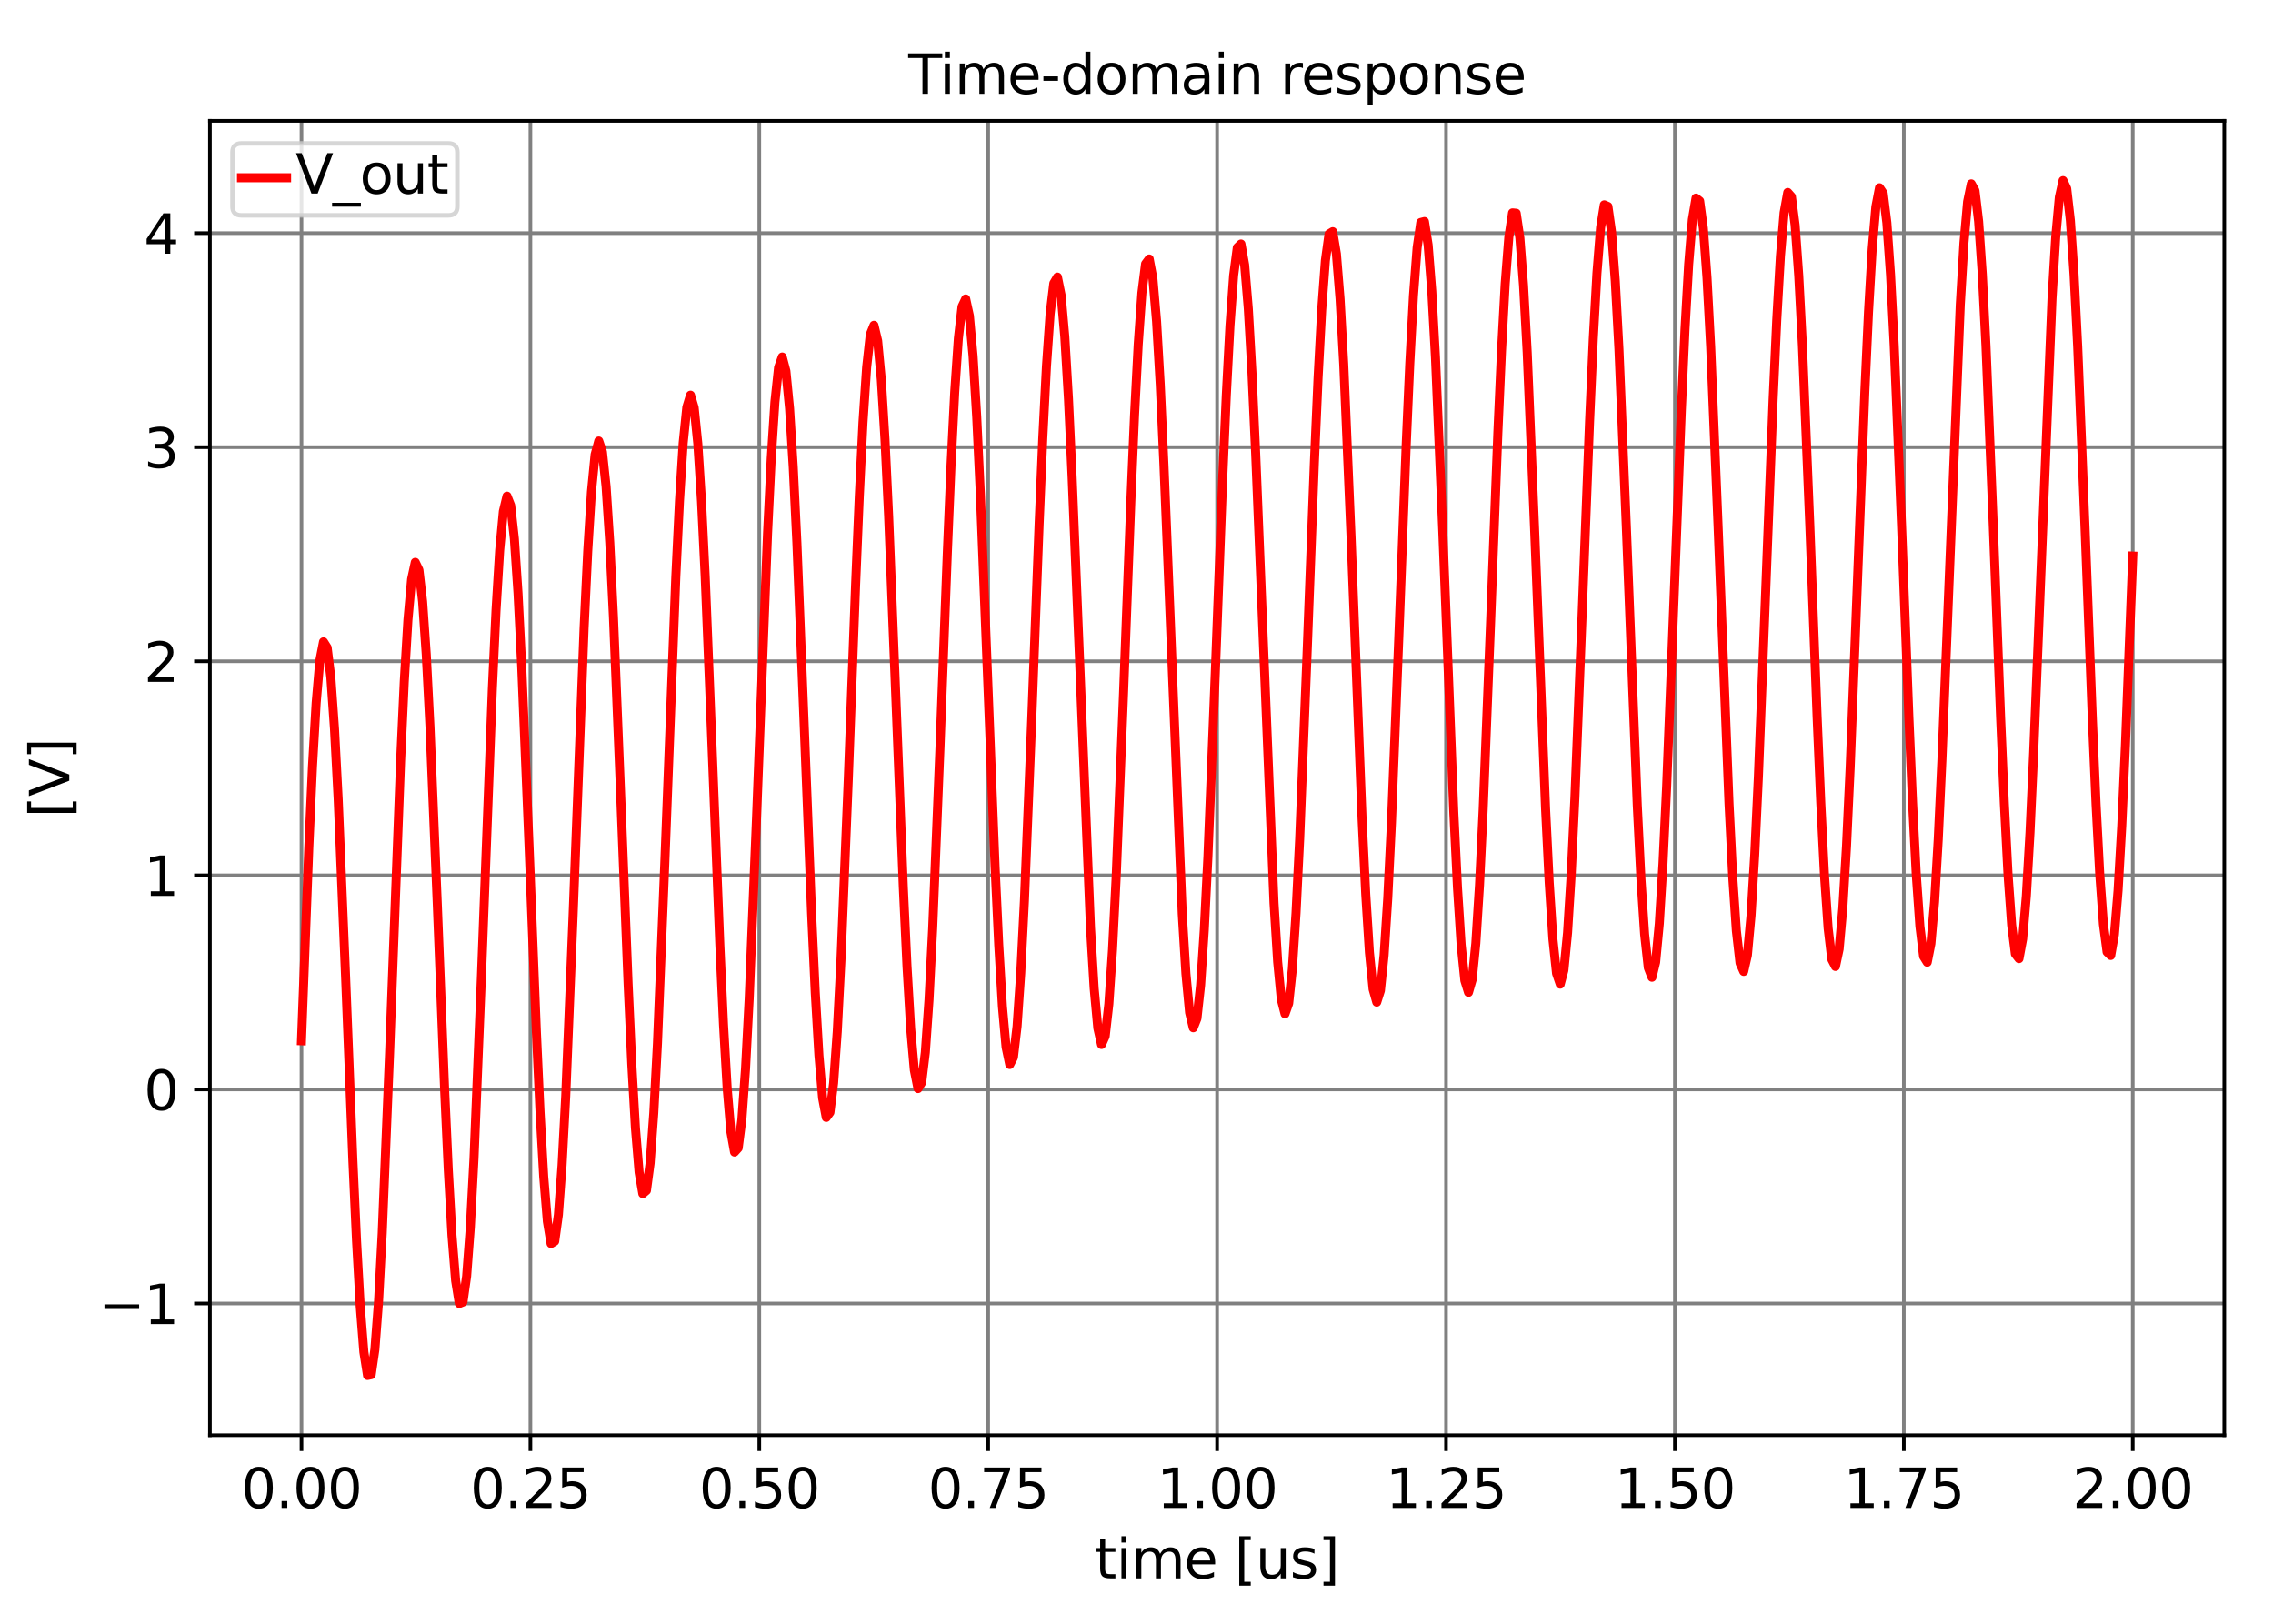 <?xml version="1.0" encoding="utf-8" standalone="no"?>
<!DOCTYPE svg PUBLIC "-//W3C//DTD SVG 1.1//EN"
  "http://www.w3.org/Graphics/SVG/1.1/DTD/svg11.dtd">
<svg xmlns:xlink="http://www.w3.org/1999/xlink" width="504pt" height="360pt" viewBox="0 0 504 360" xmlns="http://www.w3.org/2000/svg" version="1.1">
 <defs>
  <style type="text/css">*{stroke-linejoin: round; stroke-linecap: butt}</style>
 </defs>
 <g id="figure_1">
  <g id="patch_1">
   <path d="M 0 360 
L 504 360 
L 504 0 
L 0 0 
z
" style="fill: #ffffff"/>
  </g>
  <g id="axes_1">
   <g id="patch_2">
    <path d="M 46.55 318.2 
L 493.2 318.2 
L 493.2 26.8 
L 46.55 26.8 
z
" style="fill: #ffffff"/>
   </g>
   <g id="matplotlib.axis_1">
    <g id="xtick_1">
     <g id="line2d_1">
      <path d="M 66.852 318.2 
L 66.852 26.8 
" clip-path="url(#p2ac2c39aa3)" style="fill: none; stroke: #808080; stroke-width: 0.8; stroke-linecap: square"/>
     </g>
     <g id="line2d_2">
      <defs>
       <path id="m888bac7bcc" d="M 0 0 
L 0 3.5 
" style="stroke: #000000; stroke-width: 0.8"/>
      </defs>
      <g>
       <use xlink:href="#m888bac7bcc" x="66.852" y="318.2" style="stroke: #000000; stroke-width: 0.8"/>
      </g>
     </g>
     <g id="text_1">
      <!-- 0.00 -->
      <g transform="translate(53.493 334.318) scale(0.12 -0.12)">
       <defs>
        <path id="DejaVuSans-30" d="M 2034 4250 
Q 1547 4250 1301 3770 
Q 1056 3291 1056 2328 
Q 1056 1369 1301 889 
Q 1547 409 2034 409 
Q 2525 409 2770 889 
Q 3016 1369 3016 2328 
Q 3016 3291 2770 3770 
Q 2525 4250 2034 4250 
z
M 2034 4750 
Q 2819 4750 3233 4129 
Q 3647 3509 3647 2328 
Q 3647 1150 3233 529 
Q 2819 -91 2034 -91 
Q 1250 -91 836 529 
Q 422 1150 422 2328 
Q 422 3509 836 4129 
Q 1250 4750 2034 4750 
z
" transform="scale(0.016)"/>
        <path id="DejaVuSans-2e" d="M 684 794 
L 1344 794 
L 1344 0 
L 684 0 
L 684 794 
z
" transform="scale(0.016)"/>
       </defs>
       <use xlink:href="#DejaVuSans-30"/>
       <use xlink:href="#DejaVuSans-2e" x="63.623"/>
       <use xlink:href="#DejaVuSans-30" x="95.41"/>
       <use xlink:href="#DejaVuSans-30" x="159.033"/>
      </g>
     </g>
    </g>
    <g id="xtick_2">
     <g id="line2d_3">
      <path d="M 117.608 318.2 
L 117.608 26.8 
" clip-path="url(#p2ac2c39aa3)" style="fill: none; stroke: #808080; stroke-width: 0.8; stroke-linecap: square"/>
     </g>
     <g id="line2d_4">
      <g>
       <use xlink:href="#m888bac7bcc" x="117.608" y="318.2" style="stroke: #000000; stroke-width: 0.8"/>
      </g>
     </g>
     <g id="text_2">
      <!-- 0.25 -->
      <g transform="translate(104.249 334.318) scale(0.12 -0.12)">
       <defs>
        <path id="DejaVuSans-32" d="M 1228 531 
L 3431 531 
L 3431 0 
L 469 0 
L 469 531 
Q 828 903 1448 1529 
Q 2069 2156 2228 2338 
Q 2531 2678 2651 2914 
Q 2772 3150 2772 3378 
Q 2772 3750 2511 3984 
Q 2250 4219 1831 4219 
Q 1534 4219 1204 4116 
Q 875 4013 500 3803 
L 500 4441 
Q 881 4594 1212 4672 
Q 1544 4750 1819 4750 
Q 2544 4750 2975 4387 
Q 3406 4025 3406 3419 
Q 3406 3131 3298 2873 
Q 3191 2616 2906 2266 
Q 2828 2175 2409 1742 
Q 1991 1309 1228 531 
z
" transform="scale(0.016)"/>
        <path id="DejaVuSans-35" d="M 691 4666 
L 3169 4666 
L 3169 4134 
L 1269 4134 
L 1269 2991 
Q 1406 3038 1543 3061 
Q 1681 3084 1819 3084 
Q 2600 3084 3056 2656 
Q 3513 2228 3513 1497 
Q 3513 744 3044 326 
Q 2575 -91 1722 -91 
Q 1428 -91 1123 -41 
Q 819 9 494 109 
L 494 744 
Q 775 591 1075 516 
Q 1375 441 1709 441 
Q 2250 441 2565 725 
Q 2881 1009 2881 1497 
Q 2881 1984 2565 2268 
Q 2250 2553 1709 2553 
Q 1456 2553 1204 2497 
Q 953 2441 691 2322 
L 691 4666 
z
" transform="scale(0.016)"/>
       </defs>
       <use xlink:href="#DejaVuSans-30"/>
       <use xlink:href="#DejaVuSans-2e" x="63.623"/>
       <use xlink:href="#DejaVuSans-32" x="95.41"/>
       <use xlink:href="#DejaVuSans-35" x="159.033"/>
      </g>
     </g>
    </g>
    <g id="xtick_3">
     <g id="line2d_5">
      <path d="M 168.364 318.2 
L 168.364 26.8 
" clip-path="url(#p2ac2c39aa3)" style="fill: none; stroke: #808080; stroke-width: 0.8; stroke-linecap: square"/>
     </g>
     <g id="line2d_6">
      <g>
       <use xlink:href="#m888bac7bcc" x="168.364" y="318.2" style="stroke: #000000; stroke-width: 0.8"/>
      </g>
     </g>
     <g id="text_3">
      <!-- 0.50 -->
      <g transform="translate(155.004 334.318) scale(0.12 -0.12)">
       <use xlink:href="#DejaVuSans-30"/>
       <use xlink:href="#DejaVuSans-2e" x="63.623"/>
       <use xlink:href="#DejaVuSans-35" x="95.41"/>
       <use xlink:href="#DejaVuSans-30" x="159.033"/>
      </g>
     </g>
    </g>
    <g id="xtick_4">
     <g id="line2d_7">
      <path d="M 219.119 318.2 
L 219.119 26.8 
" clip-path="url(#p2ac2c39aa3)" style="fill: none; stroke: #808080; stroke-width: 0.8; stroke-linecap: square"/>
     </g>
     <g id="line2d_8">
      <g>
       <use xlink:href="#m888bac7bcc" x="219.119" y="318.2" style="stroke: #000000; stroke-width: 0.8"/>
      </g>
     </g>
     <g id="text_4">
      <!-- 0.75 -->
      <g transform="translate(205.76 334.318) scale(0.12 -0.12)">
       <defs>
        <path id="DejaVuSans-37" d="M 525 4666 
L 3525 4666 
L 3525 4397 
L 1831 0 
L 1172 0 
L 2766 4134 
L 525 4134 
L 525 4666 
z
" transform="scale(0.016)"/>
       </defs>
       <use xlink:href="#DejaVuSans-30"/>
       <use xlink:href="#DejaVuSans-2e" x="63.623"/>
       <use xlink:href="#DejaVuSans-37" x="95.41"/>
       <use xlink:href="#DejaVuSans-35" x="159.033"/>
      </g>
     </g>
    </g>
    <g id="xtick_5">
     <g id="line2d_9">
      <path d="M 269.875 318.2 
L 269.875 26.8 
" clip-path="url(#p2ac2c39aa3)" style="fill: none; stroke: #808080; stroke-width: 0.8; stroke-linecap: square"/>
     </g>
     <g id="line2d_10">
      <g>
       <use xlink:href="#m888bac7bcc" x="269.875" y="318.2" style="stroke: #000000; stroke-width: 0.8"/>
      </g>
     </g>
     <g id="text_5">
      <!-- 1.00 -->
      <g transform="translate(256.516 334.318) scale(0.12 -0.12)">
       <defs>
        <path id="DejaVuSans-31" d="M 794 531 
L 1825 531 
L 1825 4091 
L 703 3866 
L 703 4441 
L 1819 4666 
L 2450 4666 
L 2450 531 
L 3481 531 
L 3481 0 
L 794 0 
L 794 531 
z
" transform="scale(0.016)"/>
       </defs>
       <use xlink:href="#DejaVuSans-31"/>
       <use xlink:href="#DejaVuSans-2e" x="63.623"/>
       <use xlink:href="#DejaVuSans-30" x="95.41"/>
       <use xlink:href="#DejaVuSans-30" x="159.033"/>
      </g>
     </g>
    </g>
    <g id="xtick_6">
     <g id="line2d_11">
      <path d="M 320.631 318.2 
L 320.631 26.8 
" clip-path="url(#p2ac2c39aa3)" style="fill: none; stroke: #808080; stroke-width: 0.8; stroke-linecap: square"/>
     </g>
     <g id="line2d_12">
      <g>
       <use xlink:href="#m888bac7bcc" x="320.631" y="318.2" style="stroke: #000000; stroke-width: 0.8"/>
      </g>
     </g>
     <g id="text_6">
      <!-- 1.25 -->
      <g transform="translate(307.271 334.318) scale(0.12 -0.12)">
       <use xlink:href="#DejaVuSans-31"/>
       <use xlink:href="#DejaVuSans-2e" x="63.623"/>
       <use xlink:href="#DejaVuSans-32" x="95.41"/>
       <use xlink:href="#DejaVuSans-35" x="159.033"/>
      </g>
     </g>
    </g>
    <g id="xtick_7">
     <g id="line2d_13">
      <path d="M 371.386 318.2 
L 371.386 26.8 
" clip-path="url(#p2ac2c39aa3)" style="fill: none; stroke: #808080; stroke-width: 0.8; stroke-linecap: square"/>
     </g>
     <g id="line2d_14">
      <g>
       <use xlink:href="#m888bac7bcc" x="371.386" y="318.2" style="stroke: #000000; stroke-width: 0.8"/>
      </g>
     </g>
     <g id="text_7">
      <!-- 1.50 -->
      <g transform="translate(358.027 334.318) scale(0.12 -0.12)">
       <use xlink:href="#DejaVuSans-31"/>
       <use xlink:href="#DejaVuSans-2e" x="63.623"/>
       <use xlink:href="#DejaVuSans-35" x="95.41"/>
       <use xlink:href="#DejaVuSans-30" x="159.033"/>
      </g>
     </g>
    </g>
    <g id="xtick_8">
     <g id="line2d_15">
      <path d="M 422.142 318.2 
L 422.142 26.8 
" clip-path="url(#p2ac2c39aa3)" style="fill: none; stroke: #808080; stroke-width: 0.8; stroke-linecap: square"/>
     </g>
     <g id="line2d_16">
      <g>
       <use xlink:href="#m888bac7bcc" x="422.142" y="318.2" style="stroke: #000000; stroke-width: 0.8"/>
      </g>
     </g>
     <g id="text_8">
      <!-- 1.75 -->
      <g transform="translate(408.783 334.318) scale(0.12 -0.12)">
       <use xlink:href="#DejaVuSans-31"/>
       <use xlink:href="#DejaVuSans-2e" x="63.623"/>
       <use xlink:href="#DejaVuSans-37" x="95.41"/>
       <use xlink:href="#DejaVuSans-35" x="159.033"/>
      </g>
     </g>
    </g>
    <g id="xtick_9">
     <g id="line2d_17">
      <path d="M 472.898 318.2 
L 472.898 26.8 
" clip-path="url(#p2ac2c39aa3)" style="fill: none; stroke: #808080; stroke-width: 0.8; stroke-linecap: square"/>
     </g>
     <g id="line2d_18">
      <g>
       <use xlink:href="#m888bac7bcc" x="472.898" y="318.2" style="stroke: #000000; stroke-width: 0.8"/>
      </g>
     </g>
     <g id="text_9">
      <!-- 2.00 -->
      <g transform="translate(459.538 334.318) scale(0.12 -0.12)">
       <use xlink:href="#DejaVuSans-32"/>
       <use xlink:href="#DejaVuSans-2e" x="63.623"/>
       <use xlink:href="#DejaVuSans-30" x="95.41"/>
       <use xlink:href="#DejaVuSans-30" x="159.033"/>
      </g>
     </g>
    </g>
    <g id="text_10">
     <!-- time [us] -->
     <g transform="translate(242.803 349.932) scale(0.12 -0.12)">
      <defs>
       <path id="DejaVuSans-74" d="M 1172 4494 
L 1172 3500 
L 2356 3500 
L 2356 3053 
L 1172 3053 
L 1172 1153 
Q 1172 725 1289 603 
Q 1406 481 1766 481 
L 2356 481 
L 2356 0 
L 1766 0 
Q 1100 0 847 248 
Q 594 497 594 1153 
L 594 3053 
L 172 3053 
L 172 3500 
L 594 3500 
L 594 4494 
L 1172 4494 
z
" transform="scale(0.016)"/>
       <path id="DejaVuSans-69" d="M 603 3500 
L 1178 3500 
L 1178 0 
L 603 0 
L 603 3500 
z
M 603 4863 
L 1178 4863 
L 1178 4134 
L 603 4134 
L 603 4863 
z
" transform="scale(0.016)"/>
       <path id="DejaVuSans-6d" d="M 3328 2828 
Q 3544 3216 3844 3400 
Q 4144 3584 4550 3584 
Q 5097 3584 5394 3201 
Q 5691 2819 5691 2113 
L 5691 0 
L 5113 0 
L 5113 2094 
Q 5113 2597 4934 2840 
Q 4756 3084 4391 3084 
Q 3944 3084 3684 2787 
Q 3425 2491 3425 1978 
L 3425 0 
L 2847 0 
L 2847 2094 
Q 2847 2600 2669 2842 
Q 2491 3084 2119 3084 
Q 1678 3084 1418 2786 
Q 1159 2488 1159 1978 
L 1159 0 
L 581 0 
L 581 3500 
L 1159 3500 
L 1159 2956 
Q 1356 3278 1631 3431 
Q 1906 3584 2284 3584 
Q 2666 3584 2933 3390 
Q 3200 3197 3328 2828 
z
" transform="scale(0.016)"/>
       <path id="DejaVuSans-65" d="M 3597 1894 
L 3597 1613 
L 953 1613 
Q 991 1019 1311 708 
Q 1631 397 2203 397 
Q 2534 397 2845 478 
Q 3156 559 3463 722 
L 3463 178 
Q 3153 47 2828 -22 
Q 2503 -91 2169 -91 
Q 1331 -91 842 396 
Q 353 884 353 1716 
Q 353 2575 817 3079 
Q 1281 3584 2069 3584 
Q 2775 3584 3186 3129 
Q 3597 2675 3597 1894 
z
M 3022 2063 
Q 3016 2534 2758 2815 
Q 2500 3097 2075 3097 
Q 1594 3097 1305 2825 
Q 1016 2553 972 2059 
L 3022 2063 
z
" transform="scale(0.016)"/>
       <path id="DejaVuSans-20" transform="scale(0.016)"/>
       <path id="DejaVuSans-5b" d="M 550 4863 
L 1875 4863 
L 1875 4416 
L 1125 4416 
L 1125 -397 
L 1875 -397 
L 1875 -844 
L 550 -844 
L 550 4863 
z
" transform="scale(0.016)"/>
       <path id="DejaVuSans-75" d="M 544 1381 
L 544 3500 
L 1119 3500 
L 1119 1403 
Q 1119 906 1312 657 
Q 1506 409 1894 409 
Q 2359 409 2629 706 
Q 2900 1003 2900 1516 
L 2900 3500 
L 3475 3500 
L 3475 0 
L 2900 0 
L 2900 538 
Q 2691 219 2414 64 
Q 2138 -91 1772 -91 
Q 1169 -91 856 284 
Q 544 659 544 1381 
z
M 1991 3584 
L 1991 3584 
z
" transform="scale(0.016)"/>
       <path id="DejaVuSans-73" d="M 2834 3397 
L 2834 2853 
Q 2591 2978 2328 3040 
Q 2066 3103 1784 3103 
Q 1356 3103 1142 2972 
Q 928 2841 928 2578 
Q 928 2378 1081 2264 
Q 1234 2150 1697 2047 
L 1894 2003 
Q 2506 1872 2764 1633 
Q 3022 1394 3022 966 
Q 3022 478 2636 193 
Q 2250 -91 1575 -91 
Q 1294 -91 989 -36 
Q 684 19 347 128 
L 347 722 
Q 666 556 975 473 
Q 1284 391 1588 391 
Q 1994 391 2212 530 
Q 2431 669 2431 922 
Q 2431 1156 2273 1281 
Q 2116 1406 1581 1522 
L 1381 1569 
Q 847 1681 609 1914 
Q 372 2147 372 2553 
Q 372 3047 722 3315 
Q 1072 3584 1716 3584 
Q 2034 3584 2315 3537 
Q 2597 3491 2834 3397 
z
" transform="scale(0.016)"/>
       <path id="DejaVuSans-5d" d="M 1947 4863 
L 1947 -844 
L 622 -844 
L 622 -397 
L 1369 -397 
L 1369 4416 
L 622 4416 
L 622 4863 
L 1947 4863 
z
" transform="scale(0.016)"/>
      </defs>
      <use xlink:href="#DejaVuSans-74"/>
      <use xlink:href="#DejaVuSans-69" x="39.209"/>
      <use xlink:href="#DejaVuSans-6d" x="66.992"/>
      <use xlink:href="#DejaVuSans-65" x="164.404"/>
      <use xlink:href="#DejaVuSans-20" x="225.928"/>
      <use xlink:href="#DejaVuSans-5b" x="257.715"/>
      <use xlink:href="#DejaVuSans-75" x="296.729"/>
      <use xlink:href="#DejaVuSans-73" x="360.107"/>
      <use xlink:href="#DejaVuSans-5d" x="412.207"/>
     </g>
    </g>
   </g>
   <g id="matplotlib.axis_2">
    <g id="ytick_1">
     <g id="line2d_19">
      <path d="M 46.55 288.993 
L 493.2 288.993 
" clip-path="url(#p2ac2c39aa3)" style="fill: none; stroke: #808080; stroke-width: 0.8; stroke-linecap: square"/>
     </g>
     <g id="line2d_20">
      <defs>
       <path id="mc63a139df0" d="M 0 0 
L -3.5 0 
" style="stroke: #000000; stroke-width: 0.8"/>
      </defs>
      <g>
       <use xlink:href="#mc63a139df0" x="46.55" y="288.993" style="stroke: #000000; stroke-width: 0.8"/>
      </g>
     </g>
     <g id="text_11">
      <!-- −1 -->
      <g transform="translate(21.859 293.552) scale(0.12 -0.12)">
       <defs>
        <path id="DejaVuSans-2212" d="M 678 2272 
L 4684 2272 
L 4684 1741 
L 678 1741 
L 678 2272 
z
" transform="scale(0.016)"/>
       </defs>
       <use xlink:href="#DejaVuSans-2212"/>
       <use xlink:href="#DejaVuSans-31" x="83.789"/>
      </g>
     </g>
    </g>
    <g id="ytick_2">
     <g id="line2d_21">
      <path d="M 46.55 241.532 
L 493.2 241.532 
" clip-path="url(#p2ac2c39aa3)" style="fill: none; stroke: #808080; stroke-width: 0.8; stroke-linecap: square"/>
     </g>
     <g id="line2d_22">
      <g>
       <use xlink:href="#mc63a139df0" x="46.55" y="241.532" style="stroke: #000000; stroke-width: 0.8"/>
      </g>
     </g>
     <g id="text_12">
      <!-- 0 -->
      <g transform="translate(31.915 246.091) scale(0.12 -0.12)">
       <use xlink:href="#DejaVuSans-30"/>
      </g>
     </g>
    </g>
    <g id="ytick_3">
     <g id="line2d_23">
      <path d="M 46.55 194.071 
L 493.2 194.071 
" clip-path="url(#p2ac2c39aa3)" style="fill: none; stroke: #808080; stroke-width: 0.8; stroke-linecap: square"/>
     </g>
     <g id="line2d_24">
      <g>
       <use xlink:href="#mc63a139df0" x="46.55" y="194.071" style="stroke: #000000; stroke-width: 0.8"/>
      </g>
     </g>
     <g id="text_13">
      <!-- 1 -->
      <g transform="translate(31.915 198.63) scale(0.12 -0.12)">
       <use xlink:href="#DejaVuSans-31"/>
      </g>
     </g>
    </g>
    <g id="ytick_4">
     <g id="line2d_25">
      <path d="M 46.55 146.611 
L 493.2 146.611 
" clip-path="url(#p2ac2c39aa3)" style="fill: none; stroke: #808080; stroke-width: 0.8; stroke-linecap: square"/>
     </g>
     <g id="line2d_26">
      <g>
       <use xlink:href="#mc63a139df0" x="46.55" y="146.611" style="stroke: #000000; stroke-width: 0.8"/>
      </g>
     </g>
     <g id="text_14">
      <!-- 2 -->
      <g transform="translate(31.915 151.17) scale(0.12 -0.12)">
       <use xlink:href="#DejaVuSans-32"/>
      </g>
     </g>
    </g>
    <g id="ytick_5">
     <g id="line2d_27">
      <path d="M 46.55 99.15 
L 493.2 99.15 
" clip-path="url(#p2ac2c39aa3)" style="fill: none; stroke: #808080; stroke-width: 0.8; stroke-linecap: square"/>
     </g>
     <g id="line2d_28">
      <g>
       <use xlink:href="#mc63a139df0" x="46.55" y="99.15" style="stroke: #000000; stroke-width: 0.8"/>
      </g>
     </g>
     <g id="text_15">
      <!-- 3 -->
      <g transform="translate(31.915 103.709) scale(0.12 -0.12)">
       <defs>
        <path id="DejaVuSans-33" d="M 2597 2516 
Q 3050 2419 3304 2112 
Q 3559 1806 3559 1356 
Q 3559 666 3084 287 
Q 2609 -91 1734 -91 
Q 1441 -91 1130 -33 
Q 819 25 488 141 
L 488 750 
Q 750 597 1062 519 
Q 1375 441 1716 441 
Q 2309 441 2620 675 
Q 2931 909 2931 1356 
Q 2931 1769 2642 2001 
Q 2353 2234 1838 2234 
L 1294 2234 
L 1294 2753 
L 1863 2753 
Q 2328 2753 2575 2939 
Q 2822 3125 2822 3475 
Q 2822 3834 2567 4026 
Q 2313 4219 1838 4219 
Q 1578 4219 1281 4162 
Q 984 4106 628 3988 
L 628 4550 
Q 988 4650 1302 4700 
Q 1616 4750 1894 4750 
Q 2613 4750 3031 4423 
Q 3450 4097 3450 3541 
Q 3450 3153 3228 2886 
Q 3006 2619 2597 2516 
z
" transform="scale(0.016)"/>
       </defs>
       <use xlink:href="#DejaVuSans-33"/>
      </g>
     </g>
    </g>
    <g id="ytick_6">
     <g id="line2d_29">
      <path d="M 46.55 51.689 
L 493.2 51.689 
" clip-path="url(#p2ac2c39aa3)" style="fill: none; stroke: #808080; stroke-width: 0.8; stroke-linecap: square"/>
     </g>
     <g id="line2d_30">
      <g>
       <use xlink:href="#mc63a139df0" x="46.55" y="51.689" style="stroke: #000000; stroke-width: 0.8"/>
      </g>
     </g>
     <g id="text_16">
      <!-- 4 -->
      <g transform="translate(31.915 56.248) scale(0.12 -0.12)">
       <defs>
        <path id="DejaVuSans-34" d="M 2419 4116 
L 825 1625 
L 2419 1625 
L 2419 4116 
z
M 2253 4666 
L 3047 4666 
L 3047 1625 
L 3713 1625 
L 3713 1100 
L 3047 1100 
L 3047 0 
L 2419 0 
L 2419 1100 
L 313 1100 
L 313 1709 
L 2253 4666 
z
" transform="scale(0.016)"/>
       </defs>
       <use xlink:href="#DejaVuSans-34"/>
      </g>
     </g>
    </g>
    <g id="text_17">
     <!-- [V] -->
     <g transform="translate(15.364 181.286) rotate(-90) scale(0.12 -0.12)">
      <defs>
       <path id="DejaVuSans-56" d="M 1831 0 
L 50 4666 
L 709 4666 
L 2188 738 
L 3669 4666 
L 4325 4666 
L 2547 0 
L 1831 0 
z
" transform="scale(0.016)"/>
      </defs>
      <use xlink:href="#DejaVuSans-5b"/>
      <use xlink:href="#DejaVuSans-56" x="39.014"/>
      <use xlink:href="#DejaVuSans-5d" x="107.422"/>
     </g>
    </g>
   </g>
   <g id="line2d_31">
    <path d="M 66.852 230.745 
L 68.48 187.846 
L 69.293 169.921 
L 70.107 155.847 
L 70.921 146.46 
L 71.735 142.304 
L 72.548 143.593 
L 73.362 150.196 
L 74.176 161.65 
L 74.989 177.183 
L 76.617 216.188 
L 78.244 257.154 
L 79.058 275.025 
L 79.872 289.544 
L 80.685 299.75 
L 81.499 304.955 
L 82.313 304.784 
L 83.127 299.206 
L 83.94 288.527 
L 84.754 273.377 
L 86.382 233.54 
L 88.823 168.799 
L 89.636 151.174 
L 90.45 137.447 
L 91.264 128.441 
L 92.078 124.683 
L 92.891 126.371 
L 93.705 133.357 
L 94.519 145.161 
L 95.332 160.998 
L 96.96 200.428 
L 98.587 241.548 
L 99.401 259.398 
L 100.215 273.842 
L 101.028 283.93 
L 101.842 288.99 
L 102.656 288.664 
L 103.47 282.936 
L 104.283 272.131 
L 105.097 256.894 
L 106.724 217.045 
L 109.166 152.776 
L 109.979 135.432 
L 110.793 122.032 
L 111.607 113.386 
L 112.421 110.006 
L 113.234 112.072 
L 114.048 119.418 
L 114.862 131.55 
L 115.675 147.667 
L 117.303 187.475 
L 118.93 228.701 
L 119.744 246.507 
L 120.558 260.853 
L 121.371 270.802 
L 122.185 275.696 
L 122.999 275.195 
L 123.813 269.299 
L 124.626 258.351 
L 125.44 243.01 
L 127.067 203.117 
L 129.509 139.275 
L 130.322 122.196 
L 131.136 109.107 
L 131.95 100.805 
L 132.763 97.785 
L 133.577 100.21 
L 134.391 107.898 
L 135.205 120.337 
L 136.018 136.715 
L 137.646 176.861 
L 139.273 218.152 
L 140.087 235.894 
L 140.901 250.123 
L 141.714 259.916 
L 142.528 264.627 
L 143.342 263.934 
L 144.156 257.856 
L 144.969 246.749 
L 145.783 231.29 
L 147.41 191.329 
L 149.852 127.877 
L 150.665 111.051 
L 151.479 98.26 
L 152.293 90.288 
L 153.106 87.614 
L 153.92 90.383 
L 154.734 98.396 
L 155.548 111.127 
L 156.361 127.747 
L 157.989 168.195 
L 159.616 209.518 
L 160.43 227.179 
L 161.244 241.276 
L 162.057 250.895 
L 162.871 255.409 
L 163.685 254.511 
L 164.498 248.237 
L 165.312 236.961 
L 166.126 221.374 
L 167.753 181.324 
L 170.195 118.234 
L 171.008 101.65 
L 171.822 89.146 
L 172.636 81.493 
L 173.449 79.152 
L 174.263 82.252 
L 175.077 90.578 
L 175.891 103.585 
L 176.704 120.434 
L 178.332 161.154 
L 179.959 202.477 
L 180.773 220.044 
L 181.587 233.994 
L 182.4 243.427 
L 183.214 247.732 
L 184.028 246.618 
L 184.841 240.138 
L 185.655 228.684 
L 186.469 212.959 
L 188.096 172.805 
L 189.724 129.514 
L 190.537 110.054 
L 191.351 93.704 
L 192.165 81.48 
L 192.979 74.135 
L 193.792 72.118 
L 194.606 75.539 
L 195.42 84.165 
L 196.233 97.437 
L 197.047 114.502 
L 198.675 155.467 
L 200.302 196.765 
L 201.116 214.224 
L 201.93 228.015 
L 202.743 237.252 
L 203.557 241.337 
L 204.371 239.998 
L 205.184 233.304 
L 205.998 221.663 
L 206.812 205.794 
L 208.439 165.524 
L 210.067 122.383 
L 210.88 103.095 
L 211.694 86.973 
L 212.508 75.021 
L 213.322 67.978 
L 214.135 66.276 
L 214.949 70.008 
L 215.763 78.925 
L 216.576 92.452 
L 217.39 109.72 
L 219.018 150.908 
L 220.645 192.157 
L 221.459 209.498 
L 222.272 223.12 
L 223.086 232.151 
L 223.9 236.008 
L 224.714 234.436 
L 225.527 227.521 
L 226.341 215.687 
L 227.155 199.669 
L 228.782 159.275 
L 230.41 116.275 
L 231.223 97.155 
L 232.037 81.256 
L 232.851 69.571 
L 233.665 62.824 
L 234.478 61.43 
L 235.292 65.466 
L 236.106 74.665 
L 236.919 88.436 
L 237.733 105.9 
L 241.802 205.683 
L 242.615 219.128 
L 243.429 227.944 
L 244.243 231.566 
L 245.057 229.754 
L 245.87 222.613 
L 246.684 210.582 
L 247.498 194.411 
L 249.125 153.885 
L 250.753 111.021 
L 251.566 92.066 
L 252.38 76.387 
L 253.194 64.964 
L 254.007 58.508 
L 254.821 57.416 
L 255.635 61.749 
L 256.449 71.223 
L 257.262 85.231 
L 258.076 102.881 
L 262.145 202.625 
L 262.958 215.884 
L 263.772 224.479 
L 264.586 227.859 
L 265.4 225.803 
L 266.213 218.431 
L 267.027 206.2 
L 267.841 189.873 
L 269.468 149.212 
L 271.096 106.48 
L 271.909 87.687 
L 272.723 72.226 
L 273.537 61.062 
L 274.35 54.892 
L 275.164 54.099 
L 275.978 58.722 
L 276.792 68.465 
L 277.605 82.703 
L 278.419 100.531 
L 282.488 200.197 
L 283.301 213.263 
L 284.115 221.631 
L 284.929 224.765 
L 285.743 222.459 
L 286.556 214.854 
L 287.37 202.42 
L 288.184 185.935 
L 289.811 145.136 
L 291.439 102.534 
L 292.252 83.903 
L 293.066 68.656 
L 293.88 57.749 
L 294.693 51.863 
L 295.507 51.363 
L 296.321 56.273 
L 297.135 66.278 
L 297.948 80.739 
L 299.576 119.135 
L 302.017 181.507 
L 302.831 198.291 
L 303.644 211.159 
L 304.458 219.294 
L 305.272 222.177 
L 306.085 219.62 
L 306.899 211.777 
L 307.713 199.139 
L 308.527 182.495 
L 310.154 141.557 
L 311.781 99.085 
L 312.595 80.615 
L 313.409 65.582 
L 314.223 54.93 
L 315.036 49.325 
L 315.85 49.115 
L 316.664 54.307 
L 317.478 64.57 
L 318.291 79.249 
L 319.919 117.913 
L 322.36 180.191 
L 323.174 196.819 
L 323.987 209.484 
L 324.801 217.382 
L 325.615 220.01 
L 326.428 217.198 
L 327.242 209.117 
L 328.056 196.273 
L 328.87 179.47 
L 330.497 138.394 
L 332.124 96.052 
L 332.938 77.742 
L 333.752 62.923 
L 334.566 52.525 
L 335.379 47.198 
L 336.193 47.275 
L 337.007 52.746 
L 337.82 63.262 
L 338.634 78.153 
L 340.262 117.075 
L 342.703 179.241 
L 343.517 195.707 
L 344.33 208.164 
L 345.144 215.821 
L 345.958 218.192 
L 346.771 215.122 
L 347.585 206.801 
L 348.399 193.751 
L 349.213 176.789 
L 350.84 135.575 
L 352.467 93.366 
L 353.281 75.217 
L 354.095 60.611 
L 354.909 50.466 
L 355.722 45.417 
L 356.536 45.778 
L 357.35 51.525 
L 358.163 62.289 
L 358.977 77.389 
L 360.605 116.556 
L 363.046 178.593 
L 363.859 194.893 
L 364.673 207.138 
L 365.487 214.551 
L 366.301 216.661 
L 367.114 213.333 
L 367.928 204.771 
L 368.742 191.514 
L 369.555 174.393 
L 371.183 133.045 
L 372.81 90.97 
L 373.624 72.984 
L 374.438 58.591 
L 375.252 48.698 
L 376.065 43.925 
L 376.879 44.57 
L 377.693 50.588 
L 378.506 61.598 
L 379.32 76.901 
L 380.948 116.304 
L 383.389 178.197 
L 384.202 194.326 
L 385.016 206.355 
L 385.83 213.52 
L 386.644 215.368 
L 387.457 211.779 
L 388.271 202.977 
L 389.085 189.513 
L 389.898 172.235 
L 391.526 130.755 
L 393.153 88.818 
L 393.967 70.995 
L 394.781 56.816 
L 395.594 47.176 
L 396.408 42.677 
L 397.222 43.603 
L 398.036 49.891 
L 398.849 61.143 
L 399.663 76.645 
L 401.291 116.275 
L 402.918 158.918 
L 403.732 178.009 
L 404.545 193.963 
L 405.359 205.772 
L 406.173 212.687 
L 406.987 214.271 
L 407.8 210.421 
L 408.614 201.377 
L 409.428 187.708 
L 410.241 170.273 
L 411.869 128.666 
L 413.496 86.87 
L 414.31 69.211 
L 415.124 55.248 
L 415.937 45.859 
L 416.751 41.635 
L 417.565 42.84 
L 418.379 49.396 
L 419.192 60.886 
L 420.006 76.584 
L 421.633 116.432 
L 423.261 159.025 
L 424.075 177.993 
L 424.888 193.768 
L 425.702 205.354 
L 426.516 212.017 
L 427.329 213.335 
L 428.143 209.223 
L 428.957 199.938 
L 429.771 186.065 
L 430.584 168.475 
L 434.653 67.6 
L 435.467 53.853 
L 436.28 44.717 
L 437.094 40.767 
L 437.908 42.25 
L 438.722 49.07 
L 439.535 60.797 
L 440.349 76.687 
L 441.976 116.743 
L 443.604 159.277 
L 444.418 178.118 
L 445.231 193.711 
L 446.045 205.071 
L 446.859 211.48 
L 447.672 212.531 
L 448.486 208.157 
L 449.3 198.631 
L 450.114 184.554 
L 450.927 166.811 
L 454.996 66.135 
L 455.81 52.605 
L 456.623 43.722 
L 457.437 40.045 
L 458.251 41.805 
L 459.065 48.889 
L 459.878 60.848 
L 460.692 76.927 
L 462.319 117.184 
L 463.947 159.651 
L 464.761 178.361 
L 465.574 193.768 
L 466.388 204.9 
L 467.202 211.052 
L 468.015 211.835 
L 468.829 207.198 
L 469.643 197.432 
L 470.457 183.153 
L 471.27 165.259 
L 472.898 123.293 
L 472.898 123.293 
" clip-path="url(#p2ac2c39aa3)" style="fill: none; stroke: #ff0000; stroke-width: 2; stroke-linecap: square"/>
   </g>
   <g id="patch_3">
    <path d="M 46.55 318.2 
L 46.55 26.8 
" style="fill: none; stroke: #000000; stroke-width: 0.8; stroke-linejoin: miter; stroke-linecap: square"/>
   </g>
   <g id="patch_4">
    <path d="M 493.2 318.2 
L 493.2 26.8 
" style="fill: none; stroke: #000000; stroke-width: 0.8; stroke-linejoin: miter; stroke-linecap: square"/>
   </g>
   <g id="patch_5">
    <path d="M 46.55 318.2 
L 493.2 318.2 
" style="fill: none; stroke: #000000; stroke-width: 0.8; stroke-linejoin: miter; stroke-linecap: square"/>
   </g>
   <g id="patch_6">
    <path d="M 46.55 26.8 
L 493.2 26.8 
" style="fill: none; stroke: #000000; stroke-width: 0.8; stroke-linejoin: miter; stroke-linecap: square"/>
   </g>
   <g id="text_18">
    <!-- Time-domain response -->
    <g transform="translate(201.403 20.8) scale(0.12 -0.12)">
     <defs>
      <path id="DejaVuSans-54" d="M -19 4666 
L 3928 4666 
L 3928 4134 
L 2272 4134 
L 2272 0 
L 1638 0 
L 1638 4134 
L -19 4134 
L -19 4666 
z
" transform="scale(0.016)"/>
      <path id="DejaVuSans-2d" d="M 313 2009 
L 1997 2009 
L 1997 1497 
L 313 1497 
L 313 2009 
z
" transform="scale(0.016)"/>
      <path id="DejaVuSans-64" d="M 2906 2969 
L 2906 4863 
L 3481 4863 
L 3481 0 
L 2906 0 
L 2906 525 
Q 2725 213 2448 61 
Q 2172 -91 1784 -91 
Q 1150 -91 751 415 
Q 353 922 353 1747 
Q 353 2572 751 3078 
Q 1150 3584 1784 3584 
Q 2172 3584 2448 3432 
Q 2725 3281 2906 2969 
z
M 947 1747 
Q 947 1113 1208 752 
Q 1469 391 1925 391 
Q 2381 391 2643 752 
Q 2906 1113 2906 1747 
Q 2906 2381 2643 2742 
Q 2381 3103 1925 3103 
Q 1469 3103 1208 2742 
Q 947 2381 947 1747 
z
" transform="scale(0.016)"/>
      <path id="DejaVuSans-6f" d="M 1959 3097 
Q 1497 3097 1228 2736 
Q 959 2375 959 1747 
Q 959 1119 1226 758 
Q 1494 397 1959 397 
Q 2419 397 2687 759 
Q 2956 1122 2956 1747 
Q 2956 2369 2687 2733 
Q 2419 3097 1959 3097 
z
M 1959 3584 
Q 2709 3584 3137 3096 
Q 3566 2609 3566 1747 
Q 3566 888 3137 398 
Q 2709 -91 1959 -91 
Q 1206 -91 779 398 
Q 353 888 353 1747 
Q 353 2609 779 3096 
Q 1206 3584 1959 3584 
z
" transform="scale(0.016)"/>
      <path id="DejaVuSans-61" d="M 2194 1759 
Q 1497 1759 1228 1600 
Q 959 1441 959 1056 
Q 959 750 1161 570 
Q 1363 391 1709 391 
Q 2188 391 2477 730 
Q 2766 1069 2766 1631 
L 2766 1759 
L 2194 1759 
z
M 3341 1997 
L 3341 0 
L 2766 0 
L 2766 531 
Q 2569 213 2275 61 
Q 1981 -91 1556 -91 
Q 1019 -91 701 211 
Q 384 513 384 1019 
Q 384 1609 779 1909 
Q 1175 2209 1959 2209 
L 2766 2209 
L 2766 2266 
Q 2766 2663 2505 2880 
Q 2244 3097 1772 3097 
Q 1472 3097 1187 3025 
Q 903 2953 641 2809 
L 641 3341 
Q 956 3463 1253 3523 
Q 1550 3584 1831 3584 
Q 2591 3584 2966 3190 
Q 3341 2797 3341 1997 
z
" transform="scale(0.016)"/>
      <path id="DejaVuSans-6e" d="M 3513 2113 
L 3513 0 
L 2938 0 
L 2938 2094 
Q 2938 2591 2744 2837 
Q 2550 3084 2163 3084 
Q 1697 3084 1428 2787 
Q 1159 2491 1159 1978 
L 1159 0 
L 581 0 
L 581 3500 
L 1159 3500 
L 1159 2956 
Q 1366 3272 1645 3428 
Q 1925 3584 2291 3584 
Q 2894 3584 3203 3211 
Q 3513 2838 3513 2113 
z
" transform="scale(0.016)"/>
      <path id="DejaVuSans-72" d="M 2631 2963 
Q 2534 3019 2420 3045 
Q 2306 3072 2169 3072 
Q 1681 3072 1420 2755 
Q 1159 2438 1159 1844 
L 1159 0 
L 581 0 
L 581 3500 
L 1159 3500 
L 1159 2956 
Q 1341 3275 1631 3429 
Q 1922 3584 2338 3584 
Q 2397 3584 2469 3576 
Q 2541 3569 2628 3553 
L 2631 2963 
z
" transform="scale(0.016)"/>
      <path id="DejaVuSans-70" d="M 1159 525 
L 1159 -1331 
L 581 -1331 
L 581 3500 
L 1159 3500 
L 1159 2969 
Q 1341 3281 1617 3432 
Q 1894 3584 2278 3584 
Q 2916 3584 3314 3078 
Q 3713 2572 3713 1747 
Q 3713 922 3314 415 
Q 2916 -91 2278 -91 
Q 1894 -91 1617 61 
Q 1341 213 1159 525 
z
M 3116 1747 
Q 3116 2381 2855 2742 
Q 2594 3103 2138 3103 
Q 1681 3103 1420 2742 
Q 1159 2381 1159 1747 
Q 1159 1113 1420 752 
Q 1681 391 2138 391 
Q 2594 391 2855 752 
Q 3116 1113 3116 1747 
z
" transform="scale(0.016)"/>
     </defs>
     <use xlink:href="#DejaVuSans-54"/>
     <use xlink:href="#DejaVuSans-69" x="57.959"/>
     <use xlink:href="#DejaVuSans-6d" x="85.742"/>
     <use xlink:href="#DejaVuSans-65" x="183.154"/>
     <use xlink:href="#DejaVuSans-2d" x="244.678"/>
     <use xlink:href="#DejaVuSans-64" x="280.762"/>
     <use xlink:href="#DejaVuSans-6f" x="344.238"/>
     <use xlink:href="#DejaVuSans-6d" x="405.42"/>
     <use xlink:href="#DejaVuSans-61" x="502.832"/>
     <use xlink:href="#DejaVuSans-69" x="564.111"/>
     <use xlink:href="#DejaVuSans-6e" x="591.895"/>
     <use xlink:href="#DejaVuSans-20" x="655.273"/>
     <use xlink:href="#DejaVuSans-72" x="687.061"/>
     <use xlink:href="#DejaVuSans-65" x="725.924"/>
     <use xlink:href="#DejaVuSans-73" x="787.447"/>
     <use xlink:href="#DejaVuSans-70" x="839.547"/>
     <use xlink:href="#DejaVuSans-6f" x="903.023"/>
     <use xlink:href="#DejaVuSans-6e" x="964.205"/>
     <use xlink:href="#DejaVuSans-73" x="1027.584"/>
     <use xlink:href="#DejaVuSans-65" x="1079.684"/>
    </g>
   </g>
   <g id="legend_1">
    <g id="patch_7">
     <path d="M 53.55 47.748 
L 99.411 47.748 
Q 101.411 47.748 101.411 45.748 
L 101.411 33.8 
Q 101.411 31.8 99.411 31.8 
L 53.55 31.8 
Q 51.55 31.8 51.55 33.8 
L 51.55 45.748 
Q 51.55 47.748 53.55 47.748 
z
" style="fill: #ffffff; opacity: 0.8; stroke: #cccccc; stroke-linejoin: miter"/>
    </g>
    <g id="line2d_32">
     <path d="M 53.55 39.418 
L 58.55 39.418 
L 63.55 39.418 
" style="fill: none; stroke: #ff0000; stroke-width: 2; stroke-linecap: square"/>
    </g>
    <g id="text_19">
     <!-- V_out -->
     <g transform="translate(65.55 42.918) scale(0.12 -0.12)">
      <defs>
       <path id="DejaVuSans-5f" d="M 3263 -1063 
L 3263 -1509 
L -63 -1509 
L -63 -1063 
L 3263 -1063 
z
" transform="scale(0.016)"/>
      </defs>
      <use xlink:href="#DejaVuSans-56"/>
      <use xlink:href="#DejaVuSans-5f" x="68.408"/>
      <use xlink:href="#DejaVuSans-6f" x="118.408"/>
      <use xlink:href="#DejaVuSans-75" x="179.59"/>
      <use xlink:href="#DejaVuSans-74" x="242.969"/>
     </g>
    </g>
   </g>
  </g>
 </g>
 <defs>
  <clipPath id="p2ac2c39aa3">
   <rect x="46.55" y="26.8" width="446.65" height="291.4"/>
  </clipPath>
 </defs>
</svg>
